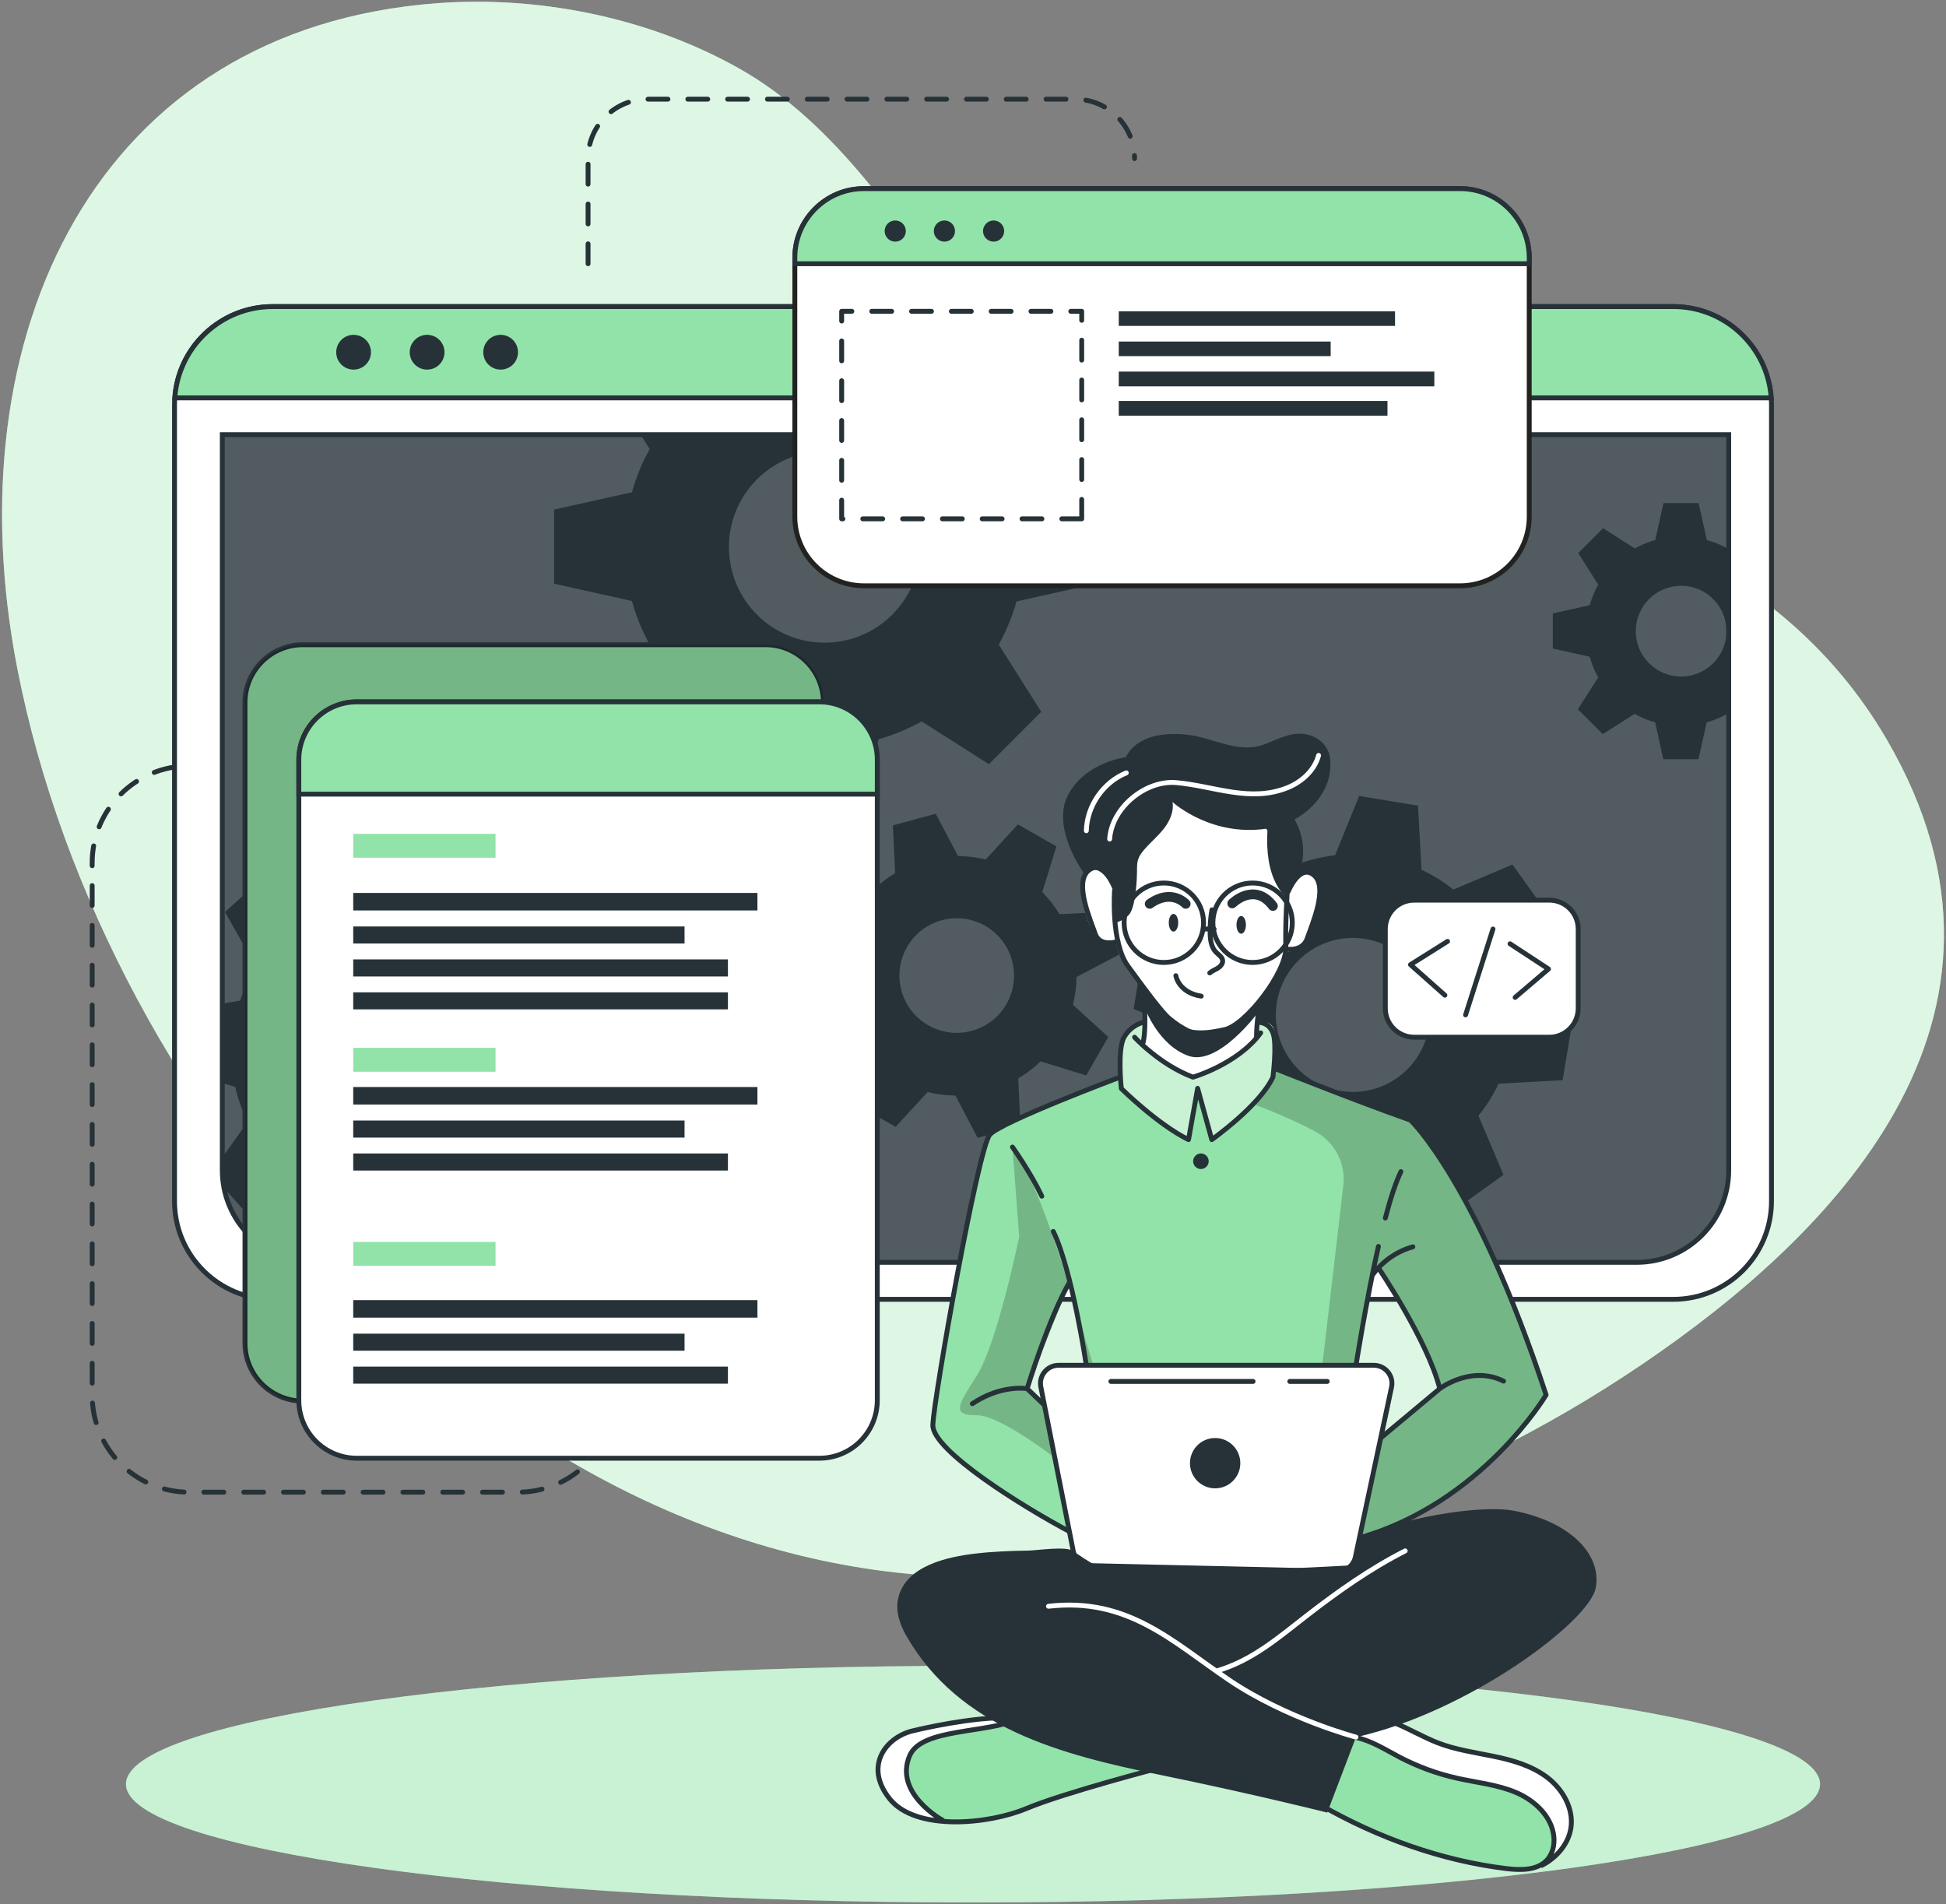 <svg xmlns="http://www.w3.org/2000/svg" viewBox="0 0 880 861" width="880" height="861">
	<rect x="0" y="0" width="880" height="861" fill="#808080" stroke="none"/>
	<defs>
		<clipPath clipPathUnits="userSpaceOnUse" id="cp1">
			<path d="M-60 -84L940 -84L940 916L-60 916Z" />
		</clipPath>
	</defs>
	<style>
		tspan { white-space:pre }
		.shp0 { fill: #92e3a9 } 
		.shp1 { opacity: 0.698;fill: #ffffff } 
		.shp2 { fill: none;stroke: #263238;stroke-linecap:round;stroke-linejoin:round;stroke-width: 2.206;stroke-dasharray: 9 } 
		.shp3 { opacity: 0.502;fill: #ffffff } 
		.shp4 { fill: #ffffff;stroke: #263238;stroke-linecap:round;stroke-linejoin:round;stroke-width: 2.206 } 
		.shp5 { fill: #263238 } 
		.shp6 { opacity: 0.2;fill: #ffffff } 
		.shp7 { fill: #92e3a9;stroke: #263238;stroke-width: 2.206 } 
		.shp8 { fill: none;stroke: #263238;stroke-width: 2.206 } 
		.shp9 { opacity: 0.2;fill: #000000 } 
		.shp10 { fill: #ffffff;stroke: #222221;stroke-width: 2.206 } 
		.shp11 { fill: #ffffff } 
		.shp12 { fill: none;stroke: #263238;stroke-linecap:round;stroke-linejoin:round;stroke-width: 2.206 } 
		.shp13 { fill: none;stroke: #263238;stroke-linecap:round;stroke-linejoin:round;stroke-width: 4.412 } 
		.shp14 { fill: none;stroke: #ffffff;stroke-linecap:round;stroke-linejoin:round;stroke-width: 2.206 } 
	</style>
	<g id="Page 1" clip-path="url(#cp1)">
		<path id="Path 1" class="shp0" d="M853.1 334.21C755.61 167.26 491.2 226.72 437.19 145.51C409.54 103.93 378.6 55.73 333.73 30.67C290.95 6.78 241.35 -1.75 198.1 1.42C43.69 12.72 -21.78 150.88 7.89 302.6C47.47 504.98 226.88 711.72 440.02 713.16C551.49 713.92 657.91 674.07 741.39 617.74C742.02 617.32 742.64 616.9 743.26 616.48C826.66 559.71 927.53 461.67 853.1 334.21Z" />
		<path id="Path 2" class="shp1" d="M853.1 334.21C755.61 167.26 491.2 226.72 437.19 145.51C409.54 103.93 378.6 55.73 333.73 30.67C290.95 6.78 241.35 -1.75 198.1 1.42C43.69 12.72 -21.78 150.88 7.89 302.6C47.47 504.98 226.88 711.72 440.02 713.16C551.49 713.92 657.91 674.07 741.39 617.74C742.02 617.32 742.64 616.9 743.26 616.48C826.66 559.71 927.53 461.67 853.1 334.21Z" />
		<path id="Path 3" class="shp2" d="M96.38 346.36L85.54 346.36C61.31 346.36 41.68 366 41.68 390.22L41.68 630.91C41.68 655.13 61.31 674.77 85.54 674.77L234.26 674.77C258.49 674.77 278.12 655.13 278.12 630.91M265.93 119.26L265.93 71.72C265.93 56.88 277.96 44.85 292.79 44.85L486.19 44.85C501.03 44.85 513.06 56.88 513.06 71.72" />
		<path id="Path 4" class="shp0" d="M823.04 806.8C823.04 836.36 651.55 860.32 440 860.32C228.45 860.32 56.96 836.36 56.96 806.8C56.96 777.23 228.45 753.27 440 753.27C651.55 753.27 823.04 777.23 823.04 806.8Z" />
		<path id="Path 5" class="shp3" d="M823.04 806.8C823.04 836.36 651.55 860.32 440 860.32C228.45 860.32 56.96 836.36 56.96 806.8C56.96 777.23 228.45 753.27 440 753.27C651.55 753.27 823.04 777.23 823.04 806.8Z" />
		<path id="Path 6" class="shp4" d="M801.08 183.05L801.08 543.17C801.08 567.68 781.2 587.56 756.69 587.56L123.31 587.56C98.8 587.56 78.92 567.68 78.92 543.17L78.92 183.05C78.92 181.99 78.96 180.95 79.05 179.92C80.64 156.86 99.86 138.64 123.31 138.64L756.69 138.64C780.14 138.64 799.36 156.86 800.95 179.92C801.04 180.95 801.08 181.99 801.08 183.05Z" />
		<path id="Path 7" class="shp5" d="M740.14 570.81L142.12 570.81C119.14 570.81 100.52 552.19 100.52 529.21L100.52 196.55L781.74 196.55L781.74 529.21C781.74 552.19 763.12 570.81 740.14 570.81Z" />
		<path id="Path 8" class="shp6" d="M781.75 196.55L781.75 529.22C781.75 552.19 763.32 570.81 740.62 570.81L141.66 570.81C118.95 570.81 100.52 552.19 100.52 529.22L100.52 196.55L781.75 196.55Z" />
		<path id="Path 9" class="shp7" d="M800.95 179.92L79.05 179.92C80.64 156.86 99.86 138.64 123.31 138.64L756.69 138.64C780.14 138.64 799.36 156.86 800.95 179.92Z" />
		<path id="Path 10" class="shp5" d="M167.76 159.28C167.76 163.62 164.24 167.14 159.9 167.14C155.56 167.14 152.04 163.62 152.04 159.28C152.04 154.93 155.56 151.41 159.9 151.41C164.24 151.41 167.76 154.93 167.76 159.28ZM201.01 159.28C201.01 163.62 197.49 167.14 193.14 167.14C188.8 167.14 185.28 163.62 185.28 159.28C185.28 154.93 188.8 151.41 193.14 151.41C197.49 151.41 201.01 154.93 201.01 159.28ZM234.25 159.28C234.25 163.62 230.73 167.14 226.39 167.14C222.05 167.14 218.53 163.62 218.53 159.28C218.53 154.93 222.05 151.41 226.39 151.41C230.73 151.41 234.25 154.93 234.25 159.28Z" />
		<path id="Path 11" class="shp8" d="M781.74 196.56L781.74 529.22C781.74 552.18 763.12 570.83 740.13 570.83L142.12 570.83C121.91 570.83 105.08 556.4 101.32 537.29L101.3 537.27L101.3 537.18C100.79 534.6 100.53 531.93 100.53 529.22L100.53 196.56L781.74 196.56Z" />
		<path id="Path 12" fill-rule="evenodd" class="shp5" d="M781.76 247.6L781.76 323.27L781.03 322.81C778.12 324.44 775.01 325.74 771.78 326.64L768.06 343.32L752.17 343.32L748.47 326.64C745.22 325.74 742.11 324.46 739.2 322.81L724.77 331.98L713.54 320.75L722.72 306.33C721.06 303.39 719.78 300.26 718.9 296.99L702.2 293.26L702.2 277.38L718.9 273.67C719.78 270.45 721.06 267.34 722.72 264.41L713.7 250.07L724.93 238.84L739.27 248.01C742.18 246.38 745.29 245.08 748.53 244.2L752.24 227.5L768.12 227.5L771.85 244.2C775.07 245.1 778.18 246.38 781.1 248.01L781.76 247.6ZM780.74 285.41C780.74 274.09 771.56 264.89 760.22 264.89C748.89 264.89 739.71 274.09 739.71 285.41C739.71 296.75 748.89 305.93 760.22 305.93C771.56 305.93 780.74 296.75 780.74 285.41ZM459.69 271.96C457.77 278.75 455.06 285.28 451.64 291.46L470.85 321.88L447.18 345.56L416.76 326.21C410.6 329.65 404.07 332.39 397.28 334.31L389.4 369.47L355.91 369.47L348.1 334.31C341.28 332.39 334.73 329.67 328.55 326.21L298.15 345.56L274.46 321.88L293.81 291.46C290.34 285.26 287.65 278.64 285.77 271.78L250.56 263.93L250.56 230.44L285.77 222.6C287.65 215.79 290.34 209.24 293.81 203.08L289.7 196.55L455.9 196.55L451.64 203.26C455.08 209.43 457.77 216.01 459.69 222.8L494.9 230.61L494.9 264.1L459.69 271.96ZM416.16 247.36C416.16 223.46 396.79 204.09 372.9 204.09C349 204.09 329.63 223.46 329.63 247.36C329.63 271.25 349 290.62 372.9 290.62C396.79 290.62 416.16 271.25 416.16 247.36ZM244.48 498.84C242.72 504.15 240.29 509.23 237.29 513.97L251.37 538.95L231.56 556.75L208.26 540.14C203.18 542.63 197.89 544.51 192.37 545.74L185.4 570.8L185.4 570.83L184.7 573.36L158.13 571.95L157.91 570.83L157.91 570.8L153.37 543.69C148.03 541.88 142.91 539.41 138.15 536.34L113.17 550.44L101.32 537.29L101.3 537.27L101.3 537.18L100.53 523.39L112.02 507.31C109.51 502.28 107.61 496.96 106.38 491.47L100.53 489.81L100.53 453.83L108.58 452.51C110.39 447.17 112.82 442.09 115.86 437.35L101.74 412.4L121.55 394.57L144.9 411.21C149.93 408.71 155.22 406.82 160.69 405.6L168.37 377.98L194.93 379.39L199.7 407.63C205.04 409.46 210.11 411.91 214.88 414.89L239.81 400.79L257.63 420.58L241 443.95C243.47 448.98 245.37 454.29 246.65 459.74L274.18 467.51L272.77 494.07L244.48 498.84ZM202.21 452.57C189.51 438.45 167.75 437.3 153.63 450.01C139.51 462.72 138.37 484.47 151.07 498.59C163.78 512.71 185.53 513.84 199.65 501.13C213.77 488.42 214.92 466.69 202.21 452.57Z" />
		<path id="Path 13" fill-rule="evenodd" class="shp5" d="M501.17 468.92L499.71 471.44L491.2 486.33L470.58 479.92C467.52 482.9 464.13 485.5 460.46 487.67L460.6 490.83L461.45 509.27L442.1 514.53L432.05 495.4C427.8 495.38 423.59 494.85 419.48 493.82L405 509.57L387.59 499.6L394.01 479.09C391.03 476.08 388.44 472.71 386.29 469.07L364.71 470.09L359.43 450.71L378.56 440.64C378.58 436.41 379.11 432.2 380.14 428.09L364.16 413.57L374.15 396.19L394.78 402.56C397.8 399.61 401.17 397 404.8 394.82L403.78 373.23L423.13 367.97L433.21 387.08C437.45 387.15 441.65 387.68 445.75 388.68L460.31 372.79L477.72 382.76L471.33 403.38C474.29 406.39 476.9 409.76 479.08 413.39L500.63 412.38L505.91 431.76L486.81 441.8C486.77 446.04 486.23 450.27 485.2 454.38L501.17 468.92ZM457.65 434.33C453.9 420.54 439.66 412.38 425.83 416.14C412.04 419.89 403.88 434.13 407.64 447.95C411.39 461.75 425.63 469.91 439.46 466.15C453.25 462.4 461.41 448.16 457.65 434.33ZM677.66 490.04C675.24 495.23 672.17 500.1 668.55 504.54L679.91 531.26L657.98 546.96L636.39 527.57C631.05 529.53 625.49 530.84 619.82 531.45L608.94 558.06L582.35 553.67L580.85 524.81C575.71 522.41 570.86 519.39 566.45 515.79L539.73 527.17L524.04 505.27L543.41 483.62C541.45 478.28 540.17 472.72 539.55 467.1L517.01 458.01L512.64 456.24L517.05 429.68L546.02 428.07C546.31 427.45 546.61 426.83 546.92 426.22C549.17 421.76 551.89 417.57 555.02 413.64L543.66 386.95L565.57 371.26L587.21 390.63C592.55 388.71 598.08 387.41 603.73 386.75L614.63 359.94L641.24 364.33L642.81 393.32C647.97 395.73 652.8 398.73 657.23 402.28L683.95 390.94L699.64 412.87L680.27 434.45C682.21 439.81 683.51 445.37 684.13 451.04L711.04 461.87L706.63 488.46L677.66 490.04ZM640.07 438.68C628.88 423.06 607.13 419.44 591.49 430.65C575.87 441.84 572.25 463.59 583.46 479.21C594.64 494.85 616.4 498.45 632.04 487.26C647.66 476.08 651.28 454.32 640.07 438.68Z" />
		<path id="Path 14" class="shp7" d="M346.15 633.57L137 633.57C122.52 633.57 110.78 621.83 110.78 607.35L110.78 317.76C110.78 303.28 122.52 291.54 137 291.54L346.15 291.54C360.63 291.54 372.37 303.28 372.37 317.76L372.37 607.35C372.37 621.83 360.63 633.57 346.15 633.57Z" />
		<path id="Path 15" class="shp9" d="M346.15 633.57L137 633.57C122.52 633.57 110.78 621.83 110.78 607.35L110.78 317.76C110.78 303.28 122.52 291.54 137 291.54L346.15 291.54C360.63 291.54 372.37 303.28 372.37 317.76L372.37 607.35C372.37 621.83 360.63 633.57 346.15 633.57Z" />
		<path id="Path 16" class="shp4" d="M396.72 343.59L396.72 633.18C396.72 647.68 384.99 659.41 370.49 659.41L161.34 659.41C146.87 659.41 135.13 647.68 135.13 633.18L135.13 343.59C135.13 329.12 146.87 317.38 161.34 317.38L370.49 317.38C384.99 317.38 396.72 329.12 396.72 343.59Z" />
		<path id="Path 17" class="shp7" d="M396.72 343.59L396.72 359.1L135.13 359.1L135.13 343.59C135.13 329.12 146.87 317.38 161.34 317.38L370.49 317.38C384.99 317.38 396.72 329.12 396.72 343.59Z" />
		<path id="Path 18" class="shp0" d="M224.09 387.86L159.73 387.86L159.73 377.07L224.09 377.07L224.09 387.86ZM224.09 484.64L159.73 484.64L159.73 473.84L224.09 473.84L224.09 484.64ZM224.09 572.4L159.73 572.4L159.73 561.6L224.09 561.6L224.09 572.4Z" />
		<path id="Path 19" class="shp5" d="M342.52 411.71L159.73 411.71L159.73 403.79L342.52 403.79L342.52 411.71ZM309.56 426.66L159.73 426.66L159.73 418.95L309.56 418.95L309.56 426.66ZM329.18 441.56L159.73 441.56L159.73 433.84L329.18 433.84L329.18 441.56ZM329.18 456.44L159.73 456.44L159.73 448.73L329.18 448.73L329.18 456.44ZM342.52 499.47L159.73 499.47L159.73 491.55L342.52 491.55L342.52 499.47ZM309.56 514.42L159.73 514.42L159.73 506.71L309.56 506.71L309.56 514.42ZM329.18 529.32L159.73 529.32L159.73 521.6L329.18 521.6L329.18 529.32ZM342.52 595.84L159.73 595.84L159.73 587.92L342.52 587.92L342.52 595.84ZM309.56 610.79L159.73 610.79L159.73 603.08L309.56 603.08L309.56 610.79ZM329.18 625.69L159.73 625.69L159.73 617.98L329.18 617.98L329.18 625.69Z" />
		<path id="Path 20" class="shp10" d="M691.53 116.59L691.53 233.63C691.53 250.9 677.54 264.89 660.27 264.89L390.69 264.89C373.44 264.89 359.43 250.9 359.43 233.63L359.43 116.59C359.43 99.31 373.44 85.3 390.69 85.3L660.27 85.3C677.54 85.3 691.53 99.31 691.53 116.59Z" />
		<path id="Path 21" class="shp7" d="M691.53 116.59L691.53 119.26L359.43 119.26L359.43 116.59C359.43 99.31 373.44 85.3 390.69 85.3L660.27 85.3C677.54 85.3 691.53 99.31 691.53 116.59Z" />
		<path id="Path 22" class="shp5" d="M408.22 107.87C406.35 109.74 403.32 109.74 401.45 107.87C399.58 106 399.58 102.97 401.45 101.1C403.32 99.23 406.35 99.23 408.22 101.1C410.09 102.97 410.09 106 408.22 107.87ZM430.46 107.87C428.59 109.74 425.55 109.74 423.68 107.87C421.81 106 421.81 102.97 423.68 101.1C425.55 99.23 428.59 99.23 430.46 101.1C432.33 102.97 432.33 106 430.46 107.87ZM452.7 107.87C450.83 109.74 447.8 109.74 445.93 107.87C444.06 106 444.06 102.97 445.93 101.1C447.8 99.23 450.83 99.23 452.7 101.1C454.57 102.97 454.57 106 452.7 107.87Z" />
		<path id="Path 23" class="shp2" d="M489.16 234.62L380.61 234.62L380.61 140.78L489.16 140.78L489.16 234.62Z" />
		<path id="Path 24" class="shp5" d="M630.85 147.37L505.91 147.37L505.91 140.78L630.85 140.78L630.85 147.37ZM601.74 161.04L505.91 161.04L505.91 154.45L601.74 154.45L601.74 161.04ZM648.62 174.7L505.91 174.7L505.91 168.03L648.62 168.03L648.62 174.7ZM627.43 187.98L505.91 187.98L505.91 181.31L627.43 181.31L627.43 187.98Z" />
		<path id="Path 25" class="shp0" d="M533.73 796.93C533.73 796.93 475.72 813.57 467.63 816.43C460.26 819.04 440.29 826.03 425.31 823.87C423.83 823.65 422.4 823.34 421.03 822.94C405.85 818.42 399.04 814.21 397.05 804.65C395.04 795.08 402.61 788.08 409.89 783.58C417.17 779.08 456.66 774.38 456.66 774.38L466.19 777.19L466.22 777.19L533.73 796.93Z" />
		<path id="Path 26" class="shp11" d="M425.31 823.87C423.84 823.65 422.4 823.34 421.03 822.94C405.86 818.42 399.04 814.21 397.05 804.65C395.04 795.08 402.61 788.08 409.89 783.58C417.17 779.08 456.66 774.38 456.66 774.38L466.2 777.19C457.57 781.16 425.4 783.36 418.39 787.4C411.37 791.44 407.97 799.05 412.12 809.33C414.33 814.8 420.24 820.1 425.31 823.87Z" />
		<path id="Path 27" class="shp12" d="M525 799.29C525 799.29 481.44 810.58 464.17 817.81C446.9 825.03 413.94 828.19 402.2 813.29C390.46 798.39 400.85 785.58 412.59 782.73C424.32 779.88 448.06 775.37 461.02 777.17M426.19 823.08C426.19 823.08 404.02 810.92 411.38 793.89C416.81 781.32 446.38 784.04 461.02 777.17" />
		<path id="Path 28" class="shp0" d="M710.38 826.56C709.78 832.49 707.68 838.19 701.69 841.72C697.69 844.08 692 845.49 683.86 845.4C663.52 845.14 625.28 830.6 625.28 830.6L589.48 810.81L608.1 781.33L613.2 773.26L626.37 776.21C626.37 776.21 637.26 782.39 648.23 787.31C659.19 792.23 685.8 793.27 695.18 800.86C704.55 808.43 711.39 816.68 710.38 826.56Z" />
		<path id="Path 29" class="shp11" d="M710.38 826.56C709.78 832.49 707.68 838.19 701.69 841.72C702.81 837.1 703.74 830.73 700.67 823.85C696.7 814.87 683.66 806.95 666.54 805.62C649.44 804.3 636.31 796.29 629.45 792.72C624.09 789.94 612.8 783.87 608.1 781.33L613.2 773.26L626.37 776.21C626.37 776.21 637.26 782.39 648.23 787.31C659.19 792.23 685.8 793.27 695.18 800.86C704.55 808.43 711.39 816.68 710.38 826.56Z" />
		<path id="Path 30" class="shp12" d="M597.41 816.36C622.9 830.96 652.05 841.47 681.22 844.98C687.73 845.77 695.31 845.88 699.68 840.98C702.11 838.25 703 834.4 702.68 830.75C701.89 821.56 694.17 814.27 685.69 810.63C677.21 806.99 667.85 806.12 658.85 804.1C649.89 802.09 641.19 798.9 633.04 794.66C626.57 791.28 620.3 787.18 613.16 785.67C606.02 784.15 597.52 785.99 593.71 792.22M697.29 843.48C703.88 840.1 709.29 833.88 710.39 826.56C711.68 817.89 706.75 809.19 699.8 803.85C692.84 798.52 684.16 796.02 675.58 794.24C667 792.46 658.23 791.26 650.07 788.07C637.52 783.17 625.15 773.49 612.13 776.94" />
		<path id="Path 31" fill-rule="evenodd" class="shp0" d="M699.17 630.78C671.77 676.21 620.1 695.47 605.54 700.14C603.05 700.94 601.63 701.31 601.63 701.31C601.63 701.31 515.53 703.79 491.26 695.38C466.99 687 424.79 654.5 421.85 647.77C418.89 641.02 424.7 623.37 427.96 603.75C431.23 584.16 441.37 517.43 450.55 510.92C458.87 504.98 498.14 490.2 505.36 487.51C506.11 487.24 506.5 487.09 506.5 487.09C506.5 487.09 505.53 476.28 508.33 469.02C513.83 460.02 526.29 462.31 526.29 462.31C526.29 462.31 543.57 454.66 552.9 458.94C562.23 463.22 571.81 459.91 575.18 463.86C577.45 466.53 577.26 474.4 576.88 479.24C576.7 481.57 576.48 483.19 576.48 483.19L577.23 483.47L637.82 506.53C672.63 543.73 699.17 630.78 699.17 630.78ZM491.63 616.62L483.51 580.68L464.47 627.49L472.06 634.18C472.06 634.18 469.68 621.93 474.14 618.78C478.59 615.65 491.63 616.62 491.63 616.62ZM651.1 627.96C646.88 613.73 623.32 573.33 623.32 573.33L621.05 576.05C621.05 576.05 614.32 610.55 614.19 611.23L613.2 617.39C613.2 617.39 624.75 616.88 628.62 622C632.48 627.1 624.36 649.6 626.45 648.52C625.42 648.52 651.1 627.96 651.1 627.96Z" />
		<path id="Path 32" class="shp11" d="M523.43 360.51L492.16 393.71C492.16 393.71 487.85 397.52 489.56 407.15C491.28 416.78 495.27 425.05 498.28 425.69C501.3 426.33 505.52 426.34 505.52 426.34C505.52 426.34 512.22 440.86 516.97 446.57C516.97 446.57 518.63 468.98 517.74 475.2C517.74 475.2 528.98 485.02 539.56 486.26C550.14 487.51 566.49 471.3 566.49 471.3L570.54 451.45C570.54 451.45 580.13 436.89 580.79 433.02C581.44 429.14 585.82 430.13 587.98 428.22C590.13 426.31 595.12 417.76 595.95 409.68C596.77 401.6 596.83 392.32 587.44 395.04C579.31 392.86 584.4 375.66 584.4 375.66L570.11 363.05L523.43 360.51Z" />
		<path id="Path 33" class="shp3" d="M577.23 483.47C576.75 484.75 576.22 485.96 575.62 487.09C570.46 496.82 547.98 515.35 547.98 515.35L541.18 494.46L537.45 515.35C529.95 512.09 507.08 492.25 507.08 492.25C507.08 492.25 506.3 490.4 505.36 487.51C506.11 487.24 506.5 487.09 506.5 487.09C506.5 487.09 505.53 476.28 508.33 469.02C513.83 460.02 526.29 462.31 526.29 462.31C526.29 462.31 543.57 454.66 552.9 458.94C562.23 463.22 571.81 459.91 575.18 463.86C578.56 467.81 576.48 483.18 576.48 483.18L577.23 483.47Z" />
		<path id="Path 34" fill-rule="evenodd" class="shp9" d="M699.17 630.78C671.77 676.21 620.1 695.47 605.54 700.14L591.73 685.8L596.3 631.57L607.46 536.08C608.64 526.05 603.52 516.36 594.62 511.59C581.82 504.73 566.67 499.27 566.67 499.27L575.62 487.09L576.88 479.24C576.7 481.57 576.48 483.19 576.48 483.19L577.23 483.47L637.82 506.53C672.63 543.73 699.17 630.78 699.17 630.78ZM651.1 627.96C646.88 613.73 623.32 573.33 623.32 573.33L621.05 576.05C621.05 576.05 614.32 610.55 614.19 611.23L613.2 617.39C613.2 617.39 624.75 616.88 628.62 622C632.48 627.1 624.36 649.6 626.45 648.52C625.42 648.52 651.1 627.96 651.1 627.96ZM478.04 643.55L480.14 661.65C480.14 661.65 452.96 639.96 441.75 639.96C430.56 639.96 432.55 636.36 441.75 622C450.95 607.62 460.89 559.22 460.89 559.22L457.84 518.7C466.48 529.29 478.06 563.99 483.39 580.97L464.47 627.49L472.06 634.18C472.06 634.18 469.68 621.93 474.14 618.78C478.59 615.65 491.63 616.62 491.63 616.62L484.07 583.13C485.49 587.69 486.31 590.52 486.31 590.52L495.74 622L478.04 643.55ZM483.51 580.68L483.39 580.97C483.63 581.73 483.86 582.45 484.07 583.13L483.51 580.68Z" />
		<path id="Path 35" class="shp12" d="M516.97 446.57C516.97 446.57 518.71 463.54 516.97 471.3M568.22 469.03C568.22 469.03 568.12 460.75 570.1 452.81M572.76 373.16C572.76 373.16 583.04 386.07 582.51 395.81C581.98 405.56 581.19 417.14 581.46 428.47C581.72 439.79 563.28 463.49 553.8 465.6C544.32 467.71 536.16 468.23 530.1 462.18C524.05 456.12 517.99 447.69 510.09 436.9C502.19 426.1 504.03 402.4 504.03 402.4M548.04 411.43C547.42 414.97 547.15 418.57 547.24 422.16C547.32 425.17 547.77 428.42 549.88 430.57C551.01 431.73 552.66 432.65 552.88 434.26C553.07 435.69 551.98 436.98 550.76 437.76C549.56 438.53 548.15 439.01 547.07 439.96M531.73 441.21C531.73 441.21 532.92 448.86 543.19 450.46" />
		<path id="Path 36" class="shp5" d="M532.8 417.26C532.8 419.48 531.84 421.27 530.66 421.27C529.48 421.27 528.53 419.48 528.53 417.26C528.53 415.05 529.48 413.26 530.66 413.26C531.84 413.26 532.8 415.05 532.8 417.26ZM563.42 418.23C563.42 420.44 562.46 422.23 561.28 422.23C560.1 422.23 559.15 420.44 559.15 418.23C559.15 416.01 560.1 414.22 561.28 414.22C562.46 414.22 563.42 416.01 563.42 418.23Z" />
		<path id="Path 37" class="shp13" d="M557.24 408.53C557.24 408.53 567.2 398.57 575.62 409.68M536.18 408.72C536.18 408.72 529.87 401.64 519.91 408.72" />
		<path id="Path 38" class="shp5" d="M517.74 455.9C517.74 455.9 523.84 472.7 537.46 477.47C551.08 482.24 569.16 457.5 569.16 457.5L568.21 454.28C568.21 454.28 556.37 469.68 543.19 467.05C530 464.43 516.97 446.57 516.97 446.57L517.74 455.9Z" />
		<path id="Path 39" class="shp12" d="M505.52 425.69C505.52 425.69 497.41 428.56 495.25 422.23C493.09 415.91 485.69 399.26 492.16 393.71C498.64 388.16 503.84 401.03 503.84 401.03M581.44 429.14C581.44 429.14 588.98 430.66 591.15 424.33C593.3 418.01 600.7 401.35 594.23 395.8C587.75 390.25 582.55 403.13 582.55 403.13" />
		<path id="Path 40" class="shp5" d="M503.84 417.26C506.09 417.16 509.78 414.97 510.97 413.06C512.15 411.14 512.65 408.89 513.04 406.67C513.77 402.42 514.15 398.11 514.17 393.8C514.17 392.12 514.13 390.4 514.62 388.79C515.13 387.11 516.19 385.66 517.33 384.32C520.17 381 523.58 378.2 526.27 374.76C528.97 371.33 530.94 366.98 530.22 362.68C530.22 362.68 548.63 379.51 575.16 374.3C589.45 371.5 603.16 358.96 601.49 343.2C600.9 337.6 596.78 333.56 591.43 332.23C584.37 330.48 578.02 334.24 571.62 336.65C559.96 341.05 548.54 333.5 536.76 332.23C526.68 331.15 514.3 332.4 509.06 342.42C509.06 342.42 490.95 344.55 483.02 359.42C475.09 374.29 490.17 394.87 490.17 394.87C490.17 394.87 496.23 387.53 504.03 402.4L503.84 417.26ZM573.9 369.36C573.9 369.36 569.22 393.76 581.44 405.57C581.44 405.57 584.11 398.24 586.82 396.45C586.82 396.45 593.62 383.56 584.68 369.36C575.75 355.16 573.9 369.36 573.9 369.36Z" />
		<path id="Path 41" class="shp14" d="M596.28 341.6C594.48 348.32 588.79 353.52 582.34 356.15C565.38 363.06 548.91 355.4 531.93 353.9C518.05 352.67 502.75 365.17 501.79 379.42M491.25 375.66C491.51 364.45 498.92 353.71 509.32 349.5" />
		<path id="Path 42" class="shp12" d="M513.06 469.03C513.06 469.03 524.23 481.34 539.47 487.09C539.47 487.09 559.77 481.21 570.1 467.05M544.26 417.26C544.26 427.19 536.22 435.23 526.3 435.23C516.37 435.23 508.33 427.19 508.33 417.26C508.33 407.34 516.37 399.3 526.3 399.3C536.22 399.3 544.26 407.34 544.26 417.26ZM584.4 417.26C584.4 427.19 576.35 435.23 566.43 435.23C556.51 435.23 548.47 427.19 548.47 417.26C548.47 407.34 556.51 399.3 566.43 399.3C576.35 399.3 584.4 407.34 584.4 417.26ZM516.97 462.32C516.97 462.32 511.51 463.43 508.33 469.03C505.15 474.62 507.07 492.24 507.07 492.24C507.07 492.24 523.48 508.49 537.46 515.34L541.58 492.15L547.98 515.34C547.98 515.34 569.63 500.03 575.62 487.09C575.62 487.09 577.58 472.01 575.62 467.05C573.67 462.1 569.16 462.32 569.16 462.32M491.25 617.39C491.25 617.39 484.84 574.4 476.3 556.86M457.84 518.7C457.84 518.7 465.95 530.07 471.12 540.92M626.46 550.8C628.71 542.23 631.11 534.72 633.51 529.81M613.19 617.39C613.19 617.39 617.82 587.92 623.33 563.63M621.04 576.04C625.45 570.15 631.84 565.78 638.92 563.81M576.49 483.18C576.49 483.18 613.77 498.07 637.83 506.53C637.83 506.53 667.43 534.37 699.16 630.78C699.16 630.78 670.07 679.7 614.76 695.39M624.37 650.27L651.09 627.96C651.09 627.96 665.23 617.21 679.93 624.56M623.33 573.34C623.33 573.34 645.44 605.9 651.09 627.96M472.3 635.41L464.48 627.95C464.48 627.95 452.87 625.93 439.72 634.74M464.48 627.95C464.48 627.95 474.19 596.05 483.78 579.57M506.49 487.09C506.49 487.09 452.87 507.21 447.61 513.07C442.36 518.93 422.37 631.47 421.85 644.35C421.38 655.86 463.14 681.72 483.78 692.63" />
		<path id="Path 43" class="shp4" d="M700.62 469.03L639.52 469.03C632.3 469.03 626.45 463.18 626.45 455.96L626.45 420.12C626.45 412.9 632.3 407.05 639.52 407.05L700.62 407.05C707.83 407.05 713.68 412.9 713.68 420.12L713.68 455.96C713.68 463.18 707.83 469.03 700.62 469.03Z" />
		<path id="Path 44" class="shp12" d="M654.6 425.69L637.83 436.22L653.39 450.03M685.16 451.03L700.24 438.18L682.84 426.78M662.75 458.93L675.14 420.11" />
		<path id="Path 45" class="shp5" d="M546.59 525.11C546.59 527.06 545.01 528.64 543.06 528.64C541.12 528.64 539.54 527.06 539.54 525.11C539.54 523.16 541.12 521.59 543.06 521.59C545.01 521.59 546.59 523.16 546.59 525.11ZM608.64 713.55L486.6 713.55C485.02 713.55 483.74 712.27 483.74 710.69C483.74 709.11 485.02 707.83 486.6 707.83L608.64 707.83C610.22 707.83 611.5 709.11 611.5 710.69C611.5 712.27 610.22 713.55 608.64 713.55Z" />
		<path id="Path 46" class="shp4" d="M612.91 704.07L629.27 627.27C630.35 622.19 626.47 617.39 621.27 617.39L478.69 617.39C473.54 617.39 469.67 622.1 470.67 627.15L485.33 701.39C486.08 705.15 489.33 707.89 493.16 707.98L604.73 710.53C608.66 710.62 612.09 707.91 612.91 704.07Z" />
		<path id="Path 47" class="shp5" d="M560.88 661.65C560.88 667.94 555.78 673.03 549.49 673.03C543.21 673.03 538.11 667.94 538.11 661.65C538.11 655.36 543.21 650.27 549.49 650.27C555.78 650.27 560.88 655.36 560.88 661.65Z" />
		<path id="Path 48" class="shp12" d="M583.25 624.68L600.19 624.68M502.35 624.68L566.66 624.68" />
		<path id="Path 49" class="shp5" d="M613.19 785.54L600.19 819.66C600.19 819.66 567.05 811.3 524.58 802.6C480.17 793.5 433.79 781.72 409.73 739.51C406.79 734.36 404.84 728.28 406.22 722.52C409.69 707.94 428.65 703.98 441.16 702.52C449 701.61 456.92 701.3 464.82 701.19C468.84 701.14 482.12 699.03 485.33 701.39C485.33 701.39 493.67 707.52 500.77 710.54C507.87 713.55 611.5 707.83 611.5 707.83C611.5 707.83 614.58 701.32 614.76 695.39C631.05 687.11 668.77 680.09 684.71 683.19C709.78 688.07 724.4 702.69 721.61 718C718.83 733.32 663.52 774.4 613.19 785.54Z" />
		<path id="Path 50" class="shp14" d="M613.19 785.54C613.19 785.54 581.67 777.18 555.91 759.78C530.15 742.37 510.02 722.18 474.13 726.36M549.98 755.67C566.25 750.99 578.19 740.47 591.25 730.36C605.08 719.65 619.71 709.28 635.44 701.32" />
		<path id="Path 51" class="shp12" d="M544.26 420.11L549.03 420.11" />
	</g>
</svg>